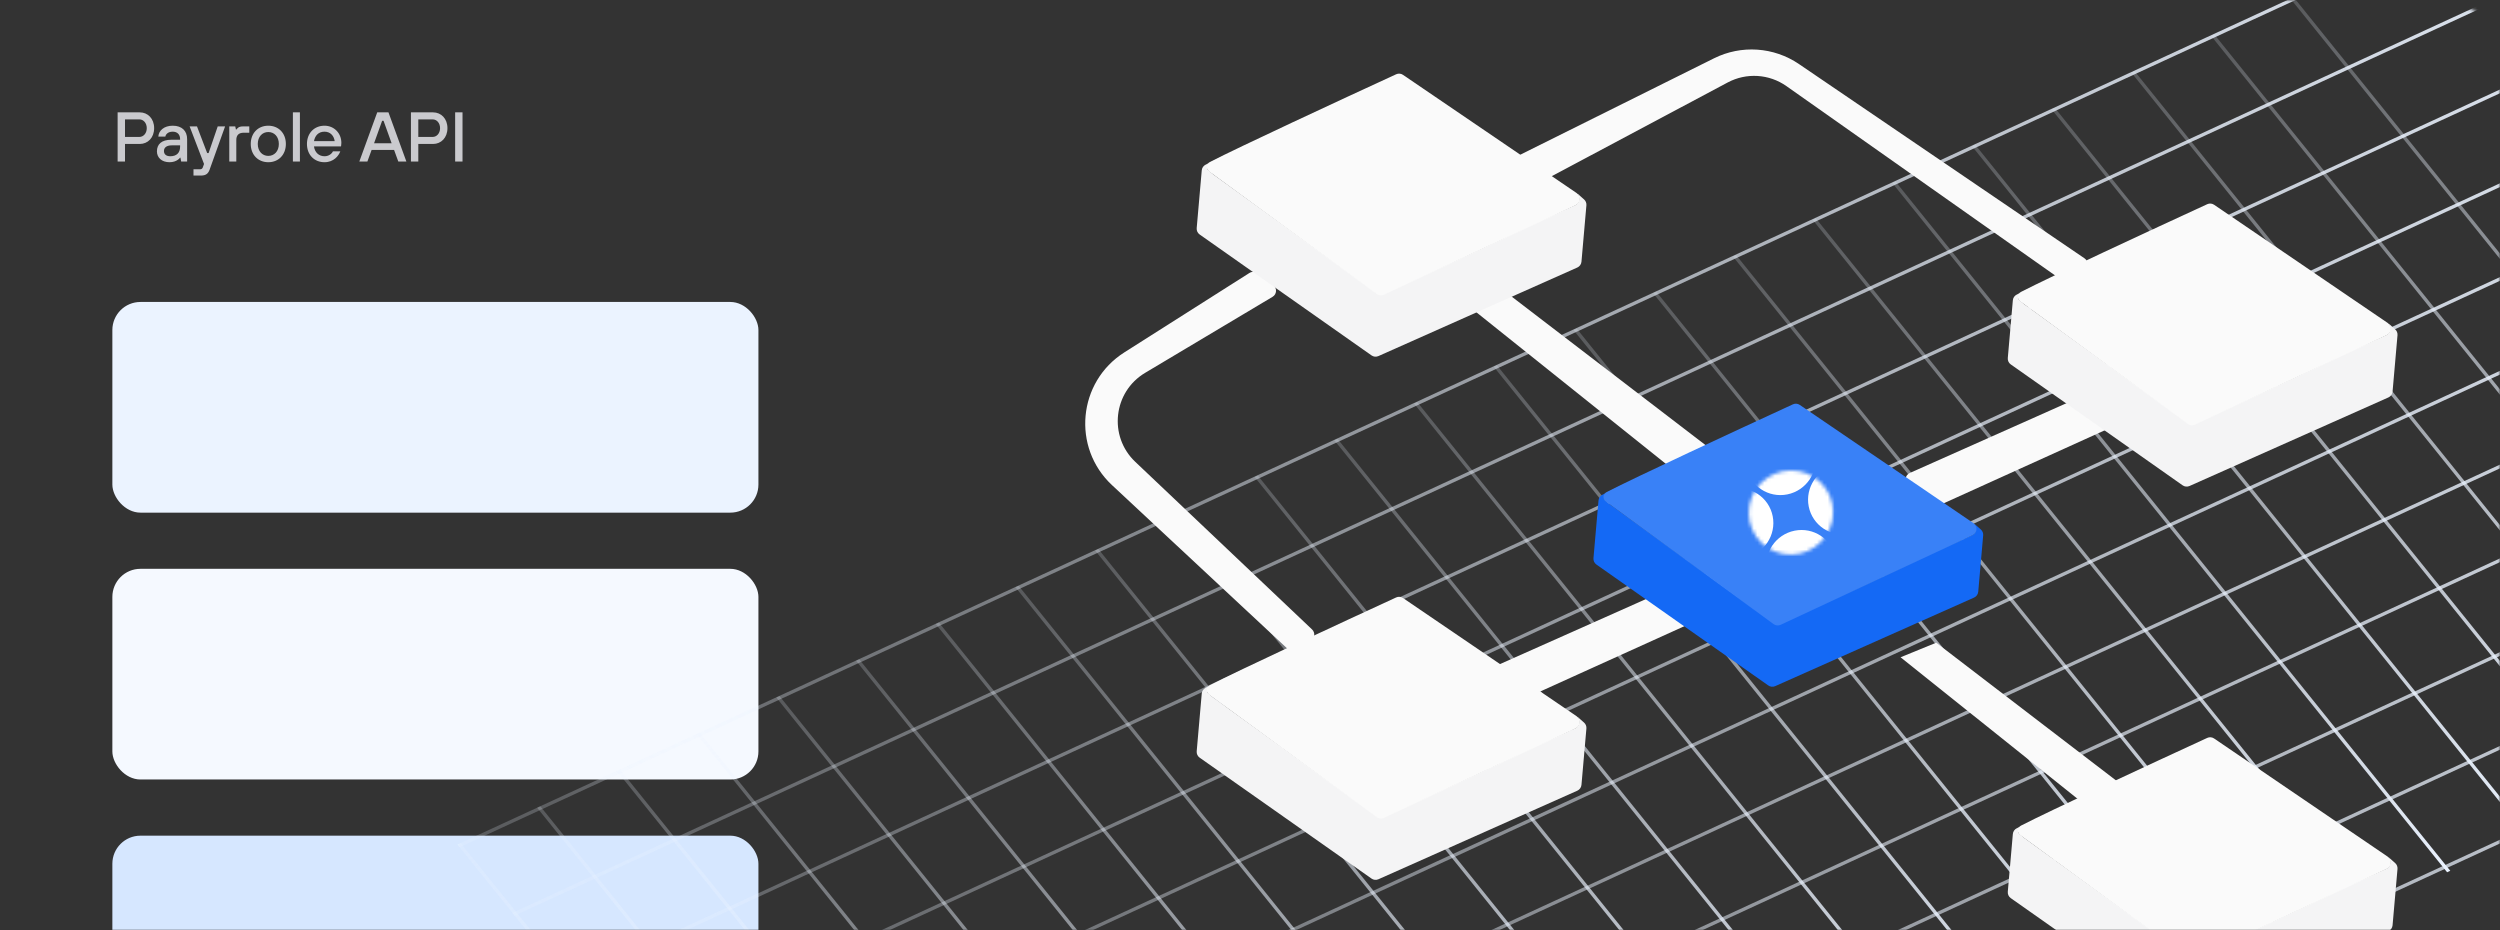 <svg width="712" height="265" viewBox="0 0 712 265" fill="none" xmlns="http://www.w3.org/2000/svg">
<rect x="0" y="0" width="712" height="265" fill="#333333" stroke="none"/>
<mask id="mask0_810_6915" style="mask-type:alpha" maskUnits="userSpaceOnUse" x="0" y="0" width="712" height="265">
<rect width="712" height="265" rx="16" fill="white"/>
</mask>
<g mask="url(#mask0_810_6915)">
<path d="M35.6 39V34H39.7C40.82 34 41.8 35 41.8 36.5C41.8 38 40.82 39 39.7 39H35.6ZM33.5 46H35.6V41H39.8C42.1 41 43.9 39.22 43.9 36.5C43.9 33.78 42.1 32 39.8 32H33.5V46ZM51.592 46H53.292V39.6C53.292 37.28 51.812 35.8 49.192 35.8C46.692 35.8 45.192 37.22 45.092 38.9H47.092C47.192 38.3 47.792 37.5 49.192 37.5C50.492 37.5 51.292 38.3 51.292 39.6V39.8H48.792C45.992 39.8 44.692 41.1 44.692 43.1C44.692 44.92 46.092 46.2 48.292 46.2C49.332 46.2 50.092 45.88 50.572 45.56C50.852 45.38 51.092 45.16 51.292 44.9H51.392L51.592 46ZM51.292 41.8C51.292 43.5 50.312 44.5 48.492 44.5C47.292 44.5 46.692 43.9 46.692 43C46.692 42.1 47.372 41.4 48.892 41.4H51.292V41.8ZM55.105 50H57.205C58.705 50 59.305 49.4 59.705 48.3L64.105 36H62.005L59.405 43.6H59.005L56.105 36H54.005L58.105 46.7L57.785 47.6C57.725 47.82 57.505 48.2 57.105 48.2H55.105V50ZM65.298 46H67.298V39.88C67.298 38.5 67.998 37.8 69.398 37.8H70.998V36H69.198C67.958 36 67.638 36.52 67.298 36.9H67.198L66.998 36H65.298V46ZM76.414 44.4C74.714 44.4 73.414 43.08 73.414 41C73.414 38.92 74.714 37.6 76.414 37.6C78.114 37.6 79.414 38.92 79.414 41C79.414 43.08 78.114 44.4 76.414 44.4ZM76.414 46.2C79.314 46.2 81.414 44.1 81.414 41C81.414 37.9 79.314 35.8 76.414 35.8C73.514 35.8 71.414 37.9 71.414 41C71.414 44.1 73.514 46.2 76.414 46.2ZM83.416 46H85.416V32H83.416V46ZM89.42 40.2C89.72 38.6 90.72 37.5 92.42 37.5C94.02 37.5 95.1 38.6 95.32 40.2H89.42ZM94.82 43.1C94.5 43.8 93.62 44.5 92.42 44.5C90.82 44.5 89.64 43.4 89.42 41.7H97.12L97.16 41.42C97.18 41.24 97.22 41 97.22 40.7C97.22 37.9 95.12 35.8 92.42 35.8C89.52 35.8 87.42 37.9 87.42 41C87.42 44.1 89.52 46.2 92.42 46.2C95.02 46.2 96.44 44.4 96.92 43.1H94.82ZM102.334 46H104.634L105.834 42.7H112.234L113.434 46H115.734L110.634 32H107.434L102.334 46ZM106.534 40.8L108.834 34.4H109.234L111.534 40.8H106.534ZM119.132 39V34H123.232C124.352 34 125.332 35 125.332 36.5C125.332 38 124.352 39 123.232 39H119.132ZM117.032 46H119.132V41H123.332C125.632 41 127.432 39.22 127.432 36.5C127.432 33.78 125.632 32 123.332 32H117.032V46ZM129.625 46H131.725V32H129.625V46Z" fill="#CACACE"/>
<rect x="32" y="86" width="184" height="60" rx="8" fill="#EBF3FF"/>
<rect x="32" y="162" width="184" height="60" rx="8" fill="#F5F9FF"/>
<rect x="32" y="238" width="184" height="60" rx="8" fill="#D6E7FF"/>
<rect width="1" height="700" transform="matrix(-0.627 -0.779 0.908 -0.419 130.897 241.289)" fill="url(#paint0_linear_810_6915)"/>
<rect width="1" height="700" transform="matrix(-0.627 -0.779 0.908 -0.419 146.576 260.761)" fill="url(#paint1_linear_810_6915)"/>
<rect width="1" height="700" transform="matrix(-0.627 -0.779 0.908 -0.419 162.255 280.234)" fill="url(#paint2_linear_810_6915)"/>
<rect width="1" height="700" transform="matrix(-0.627 -0.779 0.908 -0.419 177.933 299.706)" fill="url(#paint3_linear_810_6915)"/>
<rect width="1" height="700" transform="matrix(-0.627 -0.779 0.908 -0.419 193.612 319.179)" fill="url(#paint4_linear_810_6915)"/>
<rect width="1" height="700" transform="matrix(-0.627 -0.779 0.908 -0.419 209.291 338.651)" fill="url(#paint5_linear_810_6915)"/>
<rect width="1" height="700" transform="matrix(-0.627 -0.779 0.908 -0.419 224.969 358.124)" fill="url(#paint6_linear_810_6915)"/>
<rect width="1" height="700" transform="matrix(-0.627 -0.779 0.908 -0.419 240.648 377.596)" fill="url(#paint7_linear_810_6915)"/>
<rect width="1" height="700" transform="matrix(-0.627 -0.779 0.908 -0.419 256.327 397.069)" fill="url(#paint8_linear_810_6915)"/>
<rect width="1" height="700" transform="matrix(-0.627 -0.779 0.908 -0.419 272.005 416.541)" fill="url(#paint9_linear_810_6915)"/>
<rect width="1" height="700" transform="matrix(-0.627 -0.779 0.908 -0.419 287.684 436.014)" fill="url(#paint10_linear_810_6915)"/>
<rect width="1" height="700" transform="matrix(-0.627 -0.779 0.908 -0.419 303.363 455.486)" fill="url(#paint11_linear_810_6915)"/>
<rect width="1" height="700" transform="matrix(-0.627 -0.779 0.908 -0.419 319.041 474.959)" fill="url(#paint12_linear_810_6915)"/>
<rect width="1" height="252" transform="matrix(0.908 -0.419 0.627 0.779 130.27 240.51)" fill="url(#paint13_linear_810_6915)"/>
<rect width="1" height="252" transform="matrix(0.908 -0.419 0.627 0.779 152.974 230.043)" fill="url(#paint14_linear_810_6915)"/>
<rect width="1" height="252" transform="matrix(0.908 -0.419 0.627 0.779 175.677 219.577)" fill="url(#paint15_linear_810_6915)"/>
<rect width="1" height="252" transform="matrix(0.908 -0.419 0.627 0.779 198.381 209.11)" fill="url(#paint16_linear_810_6915)"/>
<rect width="1" height="252" transform="matrix(0.908 -0.419 0.627 0.779 221.084 198.644)" fill="url(#paint17_linear_810_6915)"/>
<rect width="1" height="252" transform="matrix(0.908 -0.419 0.627 0.779 243.788 188.177)" fill="url(#paint18_linear_810_6915)"/>
<rect width="1" height="252" transform="matrix(0.908 -0.419 0.627 0.779 266.492 177.711)" fill="url(#paint19_linear_810_6915)"/>
<rect width="1" height="252" transform="matrix(0.908 -0.419 0.627 0.779 289.195 167.244)" fill="url(#paint20_linear_810_6915)"/>
<rect width="1" height="252" transform="matrix(0.908 -0.419 0.627 0.779 311.899 156.778)" fill="url(#paint21_linear_810_6915)"/>
<rect width="1" height="252" transform="matrix(0.908 -0.419 0.627 0.779 334.602 146.311)" fill="url(#paint22_linear_810_6915)"/>
<rect width="1" height="252" transform="matrix(0.908 -0.419 0.627 0.779 357.306 135.845)" fill="url(#paint23_linear_810_6915)"/>
<rect width="1" height="252" transform="matrix(0.908 -0.419 0.627 0.779 380.009 125.378)" fill="url(#paint24_linear_810_6915)"/>
<rect width="1" height="252" transform="matrix(0.908 -0.419 0.627 0.779 402.713 114.912)" fill="url(#paint25_linear_810_6915)"/>
<rect width="1" height="252" transform="matrix(0.908 -0.419 0.627 0.779 425.417 104.445)" fill="url(#paint26_linear_810_6915)"/>
<rect width="1" height="252" transform="matrix(0.908 -0.419 0.627 0.779 448.12 93.979)" fill="url(#paint27_linear_810_6915)"/>
<rect width="1" height="252" transform="matrix(0.908 -0.419 0.627 0.779 470.824 83.512)" fill="url(#paint28_linear_810_6915)"/>
<rect width="1" height="252" transform="matrix(0.908 -0.419 0.627 0.779 493.527 73.046)" fill="url(#paint29_linear_810_6915)"/>
<rect width="1" height="252" transform="matrix(0.908 -0.419 0.627 0.779 516.231 62.579)" fill="url(#paint30_linear_810_6915)"/>
<rect width="1" height="252" transform="matrix(0.908 -0.419 0.627 0.779 538.934 52.113)" fill="url(#paint31_linear_810_6915)"/>
<rect width="1" height="252" transform="matrix(0.908 -0.419 0.627 0.779 561.638 41.646)" fill="url(#paint32_linear_810_6915)"/>
<rect width="1" height="252" transform="matrix(0.908 -0.419 0.627 0.779 584.342 31.18)" fill="url(#paint33_linear_810_6915)"/>
<rect width="1" height="252" transform="matrix(0.908 -0.419 0.627 0.779 607.045 20.713)" fill="url(#paint34_linear_810_6915)"/>
<rect width="1" height="252" transform="matrix(0.908 -0.419 0.627 0.779 629.749 10.247)" fill="url(#paint35_linear_810_6915)"/>
<rect width="1" height="252" transform="matrix(0.908 -0.419 0.627 0.779 652.452 -0.22)" fill="url(#paint36_linear_810_6915)"/>
<path d="M320.21 100.359L355.833 77.741C356.536 77.295 357.44 77.33 358.105 77.829L362.614 81.21C363.752 82.064 363.66 83.799 362.438 84.528L326.139 106.18C317.033 111.612 315.633 124.237 323.327 131.532L373.681 179.275C374.612 180.159 374.482 181.678 373.414 182.391L369.316 185.122C368.545 185.637 367.521 185.553 366.843 184.921L316.707 138.173C305.217 127.46 306.948 108.779 320.21 100.359Z" fill="#FAFAFA"/>
<path d="M488.16 16.602L415.9 52.557C415.427 52.792 415.066 53.206 414.897 53.707L412.032 62.187C411.453 63.903 413.269 65.444 414.867 64.592L492.047 23.486C497.376 20.647 503.85 21.051 508.785 24.529L586.523 79.312C587.125 79.736 587.911 79.795 588.569 79.466L593.451 77.025C594.817 76.342 594.944 74.442 593.682 73.582L512.352 18.246C505.178 13.365 495.928 12.736 488.16 16.602Z" fill="#FAFAFA"/>
<path d="M476.069 133.408L413.281 83.19L423.432 79.041L487.754 128.312L476.069 133.408Z" fill="#FAFAFA"/>
<path d="M604.069 237.408L541.281 187.19L551.432 183.041L615.754 232.312L604.069 237.408Z" fill="#FAFAFA"/>
<path d="M485.888 162.995L425.903 189.707C424.558 190.306 424.299 192.104 425.421 193.058L432.034 198.679C432.624 199.18 433.45 199.296 434.155 198.977L494.029 171.846C495.389 171.23 495.619 169.395 494.453 168.463L487.951 163.261C487.367 162.793 486.571 162.691 485.888 162.995Z" fill="#FAFAFA"/>
<path d="M603.888 107.995L543.903 134.707C542.558 135.306 542.299 137.104 543.421 138.058L550.034 143.679C550.624 144.18 551.45 144.296 552.155 143.977L612.029 116.846C613.389 116.23 613.619 114.395 612.453 113.463L605.951 108.261C605.367 107.793 604.571 107.691 603.888 107.995Z" fill="#FAFAFA"/>
<path d="M505.576 195.412L562.224 170.187C562.888 169.891 563.339 169.258 563.402 168.534L564.139 160.11L564.547 155.45L564.808 152.469C564.863 151.838 564.616 151.218 564.141 150.797L562.38 149.238L562.645 149.941C563.037 150.982 562.504 152.144 561.458 152.525L561.414 152.541L557.888 154.115L550.837 157.262L535.516 164.544L507.156 177.63C506.499 177.933 505.731 177.858 505.145 177.433L480.725 159.75L468.042 150.565L461.7 145.973L458.529 143.676L457.162 142.559C457.1 142.508 457.044 142.45 456.996 142.386C456.815 142.143 456.756 141.829 456.838 141.537L457.118 140.53L456.382 140.886C455.747 141.192 455.32 141.81 455.259 142.513L454.966 145.863L454.538 150.75L453.819 158.973C453.756 159.683 454.077 160.373 454.66 160.783L503.612 195.221C504.187 195.626 504.933 195.699 505.576 195.412Z" fill="#1469F5"/>
<path d="M510.629 115.151C494.642 122.506 465.87 135.864 457.584 140.131C456.428 140.727 456.374 142.123 457.423 142.89L505.11 177.743C505.699 178.173 506.475 178.249 507.136 177.941L561.753 152.454C563.158 151.798 563.315 149.861 562.033 148.989L512.577 115.32C511.997 114.925 511.266 114.857 510.629 115.151Z" fill="#3981F7"/>
<mask id="mask1_810_6915" style="mask-type:alpha" maskUnits="userSpaceOnUse" x="498" y="133" width="25" height="25">
<circle cx="12" cy="12" r="12" transform="matrix(0.983 0.182 -0.189 0.982 500.534 132)" fill="#C4C4C4"/>
</mask>
<g mask="url(#mask1_810_6915)">
<circle cx="9.956" cy="9.956" r="9.956" transform="matrix(0.982 -0.199 0.193 0.979 495.419 123.29)" fill="white"/>
<circle cx="9.956" cy="9.956" r="9.956" transform="matrix(0.982 -0.199 0.193 0.979 501.308 153.124)" fill="white"/>
<circle cx="9.956" cy="9.956" r="9.956" transform="matrix(0.982 -0.199 0.193 0.979 483.391 141.238)" fill="white"/>
<circle cx="9.956" cy="9.956" r="9.956" transform="matrix(0.982 -0.199 0.193 0.979 513.201 134.492)" fill="white"/>
</g>
<path d="M392.576 250.412L449.224 225.187C449.888 224.891 450.339 224.258 450.402 223.534L451.139 215.11L451.547 210.45L451.808 207.469C451.863 206.838 451.616 206.218 451.141 205.797L449.38 204.238L449.645 204.941C450.037 205.982 449.504 207.144 448.458 207.525L448.414 207.541L444.888 209.115L437.837 212.262L422.516 219.544L394.156 232.63C393.499 232.933 392.731 232.858 392.145 232.433L367.725 214.75L355.042 205.565L348.7 200.973L345.529 198.676L344.162 197.559C344.1 197.508 344.044 197.45 343.996 197.386C343.815 197.143 343.756 196.829 343.838 196.537L344.118 195.53L343.382 195.886C342.747 196.192 342.32 196.81 342.259 197.513L341.966 200.863L341.538 205.75L340.819 213.973C340.756 214.683 341.077 215.373 341.66 215.783L390.612 250.221C391.187 250.626 391.933 250.699 392.576 250.412Z" fill="#F4F4F5"/>
<path d="M397.629 170.151C381.642 177.506 352.87 190.864 344.584 195.131C343.428 195.727 343.374 197.123 344.423 197.89L392.111 232.743C392.699 233.173 393.476 233.249 394.136 232.941L448.753 207.454C450.158 206.798 450.315 204.861 449.033 203.989L399.577 170.32C398.997 169.925 398.266 169.857 397.629 170.151Z" fill="#FAFAFA"/>
<path d="M623.576 138.412L680.224 113.187C680.888 112.891 681.339 112.258 681.402 111.534L682.139 103.11L682.547 98.45L682.808 95.469C682.863 94.838 682.616 94.218 682.142 93.797L680.38 92.238L680.645 92.941C681.038 93.982 680.504 95.144 679.458 95.525L679.414 95.541L675.888 97.115L668.837 100.262L653.516 107.544L625.156 120.63C624.5 120.933 623.731 120.858 623.145 120.433L598.726 102.75L586.042 93.565L579.7 88.973L576.529 86.676L575.162 85.558C575.1 85.508 575.044 85.45 574.996 85.386C574.815 85.143 574.757 84.829 574.838 84.537L575.118 83.53L574.382 83.886C573.747 84.192 573.32 84.81 573.259 85.513L572.966 88.863L572.538 93.75L571.819 101.973C571.757 102.683 572.077 103.373 572.66 103.783L621.612 138.221C622.188 138.626 622.934 138.699 623.576 138.412Z" fill="#F4F4F5"/>
<path d="M628.629 58.151C612.643 65.506 583.87 78.864 575.584 83.131C574.428 83.727 574.374 85.123 575.423 85.89L623.111 120.743C623.699 121.173 624.476 121.249 625.136 120.941L679.753 95.454C681.159 94.798 681.315 92.861 680.033 91.989L630.577 58.32C629.998 57.925 629.266 57.858 628.629 58.151Z" fill="#FAFAFA"/>
<path d="M623.576 290.412L680.224 265.187C680.888 264.891 681.339 264.258 681.402 263.534L682.139 255.11L682.547 250.45L682.808 247.469C682.863 246.838 682.616 246.218 682.142 245.797L680.38 244.238L680.645 244.941C681.038 245.982 680.504 247.144 679.458 247.525L679.414 247.541L675.888 249.115L668.837 252.262L653.516 259.544L625.156 272.63C624.5 272.933 623.731 272.858 623.145 272.433L598.726 254.75L586.042 245.565L579.7 240.973L576.529 238.676L575.162 237.559C575.1 237.508 575.044 237.45 574.996 237.386C574.815 237.143 574.757 236.829 574.838 236.537L575.118 235.53L574.382 235.886C573.747 236.192 573.32 236.81 573.259 237.513L572.966 240.863L572.538 245.75L571.819 253.973C571.757 254.683 572.077 255.373 572.66 255.783L621.612 290.221C622.188 290.626 622.934 290.699 623.576 290.412Z" fill="#F4F4F5"/>
<path d="M628.629 210.151C612.643 217.506 583.87 230.864 575.584 235.131C574.428 235.727 574.374 237.123 575.423 237.89L623.111 272.743C623.699 273.173 624.476 273.249 625.136 272.941L679.753 247.454C681.159 246.798 681.315 244.861 680.033 243.989L630.577 210.32C629.998 209.925 629.266 209.857 628.629 210.151Z" fill="#FAFAFA"/>
<path d="M392.576 101.412L449.224 76.187C449.888 75.891 450.339 75.258 450.402 74.534L451.139 66.11L451.547 61.45L451.808 58.469C451.863 57.838 451.616 57.218 451.141 56.797L449.38 55.238L449.645 55.941C450.037 56.982 449.504 58.144 448.458 58.525L448.414 58.541L444.888 60.115L437.837 63.262L422.516 70.544L394.156 83.63C393.499 83.933 392.731 83.858 392.145 83.433L367.725 65.75L355.042 56.565L348.7 51.973L345.529 49.676L344.162 48.559C344.1 48.508 344.044 48.45 343.996 48.386C343.815 48.143 343.756 47.829 343.838 47.537L344.118 46.53L343.382 46.886C342.747 47.192 342.32 47.81 342.259 48.513L341.966 51.863L341.538 56.75L340.819 64.973C340.756 65.683 341.077 66.373 341.66 66.783L390.612 101.221C391.187 101.626 391.933 101.699 392.576 101.412Z" fill="#F4F4F5"/>
<path d="M397.629 21.151C381.642 28.506 352.87 41.864 344.584 46.131C343.428 46.727 343.374 48.123 344.423 48.89L392.111 83.743C392.699 84.173 393.476 84.249 394.136 83.941L448.753 58.454C450.158 57.798 450.315 55.861 449.033 54.989L399.577 21.32C398.997 20.925 398.266 20.858 397.629 21.151Z" fill="#FAFAFA"/>
</g>
<defs>
<linearGradient id="paint0_linear_810_6915" x1="0.5" y1="0" x2="0.5" y2="700" gradientUnits="userSpaceOnUse">
<stop stop-color="#EBF3FF" stop-opacity="0.2"/>
<stop offset="1" stop-color="#EBF3FF"/>
</linearGradient>
<linearGradient id="paint1_linear_810_6915" x1="0.5" y1="0" x2="0.5" y2="700" gradientUnits="userSpaceOnUse">
<stop stop-color="#EBF3FF" stop-opacity="0.2"/>
<stop offset="1" stop-color="#EBF3FF"/>
</linearGradient>
<linearGradient id="paint2_linear_810_6915" x1="0.5" y1="0" x2="0.5" y2="700" gradientUnits="userSpaceOnUse">
<stop stop-color="#EBF3FF" stop-opacity="0.2"/>
<stop offset="1" stop-color="#EBF3FF"/>
</linearGradient>
<linearGradient id="paint3_linear_810_6915" x1="0.5" y1="0" x2="0.5" y2="700" gradientUnits="userSpaceOnUse">
<stop stop-color="#EBF3FF" stop-opacity="0.2"/>
<stop offset="1" stop-color="#EBF3FF"/>
</linearGradient>
<linearGradient id="paint4_linear_810_6915" x1="0.5" y1="0" x2="0.5" y2="700" gradientUnits="userSpaceOnUse">
<stop stop-color="#EBF3FF" stop-opacity="0.2"/>
<stop offset="1" stop-color="#EBF3FF"/>
</linearGradient>
<linearGradient id="paint5_linear_810_6915" x1="0.5" y1="0" x2="0.5" y2="700" gradientUnits="userSpaceOnUse">
<stop stop-color="#EBF3FF" stop-opacity="0.2"/>
<stop offset="1" stop-color="#EBF3FF"/>
</linearGradient>
<linearGradient id="paint6_linear_810_6915" x1="0.5" y1="0" x2="0.5" y2="700" gradientUnits="userSpaceOnUse">
<stop stop-color="#EBF3FF" stop-opacity="0.2"/>
<stop offset="1" stop-color="#EBF3FF"/>
</linearGradient>
<linearGradient id="paint7_linear_810_6915" x1="0.5" y1="0" x2="0.5" y2="700" gradientUnits="userSpaceOnUse">
<stop stop-color="#EBF3FF" stop-opacity="0.2"/>
<stop offset="1" stop-color="#EBF3FF"/>
</linearGradient>
<linearGradient id="paint8_linear_810_6915" x1="0.5" y1="0" x2="0.5" y2="700" gradientUnits="userSpaceOnUse">
<stop stop-color="#EBF3FF" stop-opacity="0.2"/>
<stop offset="1" stop-color="#EBF3FF"/>
</linearGradient>
<linearGradient id="paint9_linear_810_6915" x1="0.5" y1="0" x2="0.5" y2="700" gradientUnits="userSpaceOnUse">
<stop stop-color="#EBF3FF" stop-opacity="0.2"/>
<stop offset="1" stop-color="#EBF3FF"/>
</linearGradient>
<linearGradient id="paint10_linear_810_6915" x1="0.5" y1="0" x2="0.5" y2="700" gradientUnits="userSpaceOnUse">
<stop stop-color="#EBF3FF" stop-opacity="0.2"/>
<stop offset="1" stop-color="#EBF3FF"/>
</linearGradient>
<linearGradient id="paint11_linear_810_6915" x1="0.5" y1="0" x2="0.5" y2="700" gradientUnits="userSpaceOnUse">
<stop stop-color="#EBF3FF" stop-opacity="0.2"/>
<stop offset="1" stop-color="#EBF3FF"/>
</linearGradient>
<linearGradient id="paint12_linear_810_6915" x1="0.5" y1="0" x2="0.5" y2="700" gradientUnits="userSpaceOnUse">
<stop stop-color="#EBF3FF" stop-opacity="0.2"/>
<stop offset="1" stop-color="#EBF3FF"/>
</linearGradient>
<linearGradient id="paint13_linear_810_6915" x1="0.5" y1="0" x2="0.5" y2="252" gradientUnits="userSpaceOnUse">
<stop stop-color="#EBF3FF" stop-opacity="0.2"/>
<stop offset="1" stop-color="#EBF3FF"/>
</linearGradient>
<linearGradient id="paint14_linear_810_6915" x1="0.5" y1="0" x2="0.5" y2="252" gradientUnits="userSpaceOnUse">
<stop stop-color="#EBF3FF" stop-opacity="0.2"/>
<stop offset="1" stop-color="#EBF3FF"/>
</linearGradient>
<linearGradient id="paint15_linear_810_6915" x1="0.5" y1="0" x2="0.5" y2="252" gradientUnits="userSpaceOnUse">
<stop stop-color="#EBF3FF" stop-opacity="0.2"/>
<stop offset="1" stop-color="#EBF3FF"/>
</linearGradient>
<linearGradient id="paint16_linear_810_6915" x1="0.5" y1="0" x2="0.5" y2="252" gradientUnits="userSpaceOnUse">
<stop stop-color="#EBF3FF" stop-opacity="0.2"/>
<stop offset="1" stop-color="#EBF3FF"/>
</linearGradient>
<linearGradient id="paint17_linear_810_6915" x1="0.5" y1="0" x2="0.5" y2="252" gradientUnits="userSpaceOnUse">
<stop stop-color="#EBF3FF" stop-opacity="0.2"/>
<stop offset="1" stop-color="#EBF3FF"/>
</linearGradient>
<linearGradient id="paint18_linear_810_6915" x1="0.5" y1="0" x2="0.5" y2="252" gradientUnits="userSpaceOnUse">
<stop stop-color="#EBF3FF" stop-opacity="0.2"/>
<stop offset="1" stop-color="#EBF3FF"/>
</linearGradient>
<linearGradient id="paint19_linear_810_6915" x1="0.5" y1="0" x2="0.5" y2="252" gradientUnits="userSpaceOnUse">
<stop stop-color="#EBF3FF" stop-opacity="0.2"/>
<stop offset="1" stop-color="#EBF3FF"/>
</linearGradient>
<linearGradient id="paint20_linear_810_6915" x1="0.5" y1="0" x2="0.5" y2="252" gradientUnits="userSpaceOnUse">
<stop stop-color="#EBF3FF" stop-opacity="0.2"/>
<stop offset="1" stop-color="#EBF3FF"/>
</linearGradient>
<linearGradient id="paint21_linear_810_6915" x1="0.5" y1="0" x2="0.5" y2="252" gradientUnits="userSpaceOnUse">
<stop stop-color="#EBF3FF" stop-opacity="0.2"/>
<stop offset="1" stop-color="#EBF3FF"/>
</linearGradient>
<linearGradient id="paint22_linear_810_6915" x1="0.5" y1="0" x2="0.5" y2="252" gradientUnits="userSpaceOnUse">
<stop stop-color="#EBF3FF" stop-opacity="0.2"/>
<stop offset="1" stop-color="#EBF3FF"/>
</linearGradient>
<linearGradient id="paint23_linear_810_6915" x1="0.5" y1="0" x2="0.5" y2="252" gradientUnits="userSpaceOnUse">
<stop stop-color="#EBF3FF" stop-opacity="0.2"/>
<stop offset="1" stop-color="#EBF3FF"/>
</linearGradient>
<linearGradient id="paint24_linear_810_6915" x1="0.5" y1="0" x2="0.5" y2="252" gradientUnits="userSpaceOnUse">
<stop stop-color="#EBF3FF" stop-opacity="0.2"/>
<stop offset="1" stop-color="#EBF3FF"/>
</linearGradient>
<linearGradient id="paint25_linear_810_6915" x1="0.5" y1="0" x2="0.5" y2="252" gradientUnits="userSpaceOnUse">
<stop stop-color="#EBF3FF" stop-opacity="0.2"/>
<stop offset="1" stop-color="#EBF3FF"/>
</linearGradient>
<linearGradient id="paint26_linear_810_6915" x1="0.5" y1="0" x2="0.5" y2="252" gradientUnits="userSpaceOnUse">
<stop stop-color="#EBF3FF" stop-opacity="0.2"/>
<stop offset="1" stop-color="#EBF3FF"/>
</linearGradient>
<linearGradient id="paint27_linear_810_6915" x1="0.5" y1="0" x2="0.5" y2="252" gradientUnits="userSpaceOnUse">
<stop stop-color="#EBF3FF" stop-opacity="0.2"/>
<stop offset="1" stop-color="#EBF3FF"/>
</linearGradient>
<linearGradient id="paint28_linear_810_6915" x1="0.5" y1="0" x2="0.5" y2="252" gradientUnits="userSpaceOnUse">
<stop stop-color="#EBF3FF" stop-opacity="0.2"/>
<stop offset="1" stop-color="#EBF3FF"/>
</linearGradient>
<linearGradient id="paint29_linear_810_6915" x1="0.5" y1="0" x2="0.5" y2="252" gradientUnits="userSpaceOnUse">
<stop stop-color="#EBF3FF" stop-opacity="0.2"/>
<stop offset="1" stop-color="#EBF3FF"/>
</linearGradient>
<linearGradient id="paint30_linear_810_6915" x1="0.5" y1="0" x2="0.5" y2="252" gradientUnits="userSpaceOnUse">
<stop stop-color="#EBF3FF" stop-opacity="0.2"/>
<stop offset="1" stop-color="#EBF3FF"/>
</linearGradient>
<linearGradient id="paint31_linear_810_6915" x1="0.5" y1="0" x2="0.5" y2="252" gradientUnits="userSpaceOnUse">
<stop stop-color="#EBF3FF" stop-opacity="0.2"/>
<stop offset="1" stop-color="#EBF3FF"/>
</linearGradient>
<linearGradient id="paint32_linear_810_6915" x1="0.5" y1="0" x2="0.5" y2="252" gradientUnits="userSpaceOnUse">
<stop stop-color="#EBF3FF" stop-opacity="0.2"/>
<stop offset="1" stop-color="#EBF3FF"/>
</linearGradient>
<linearGradient id="paint33_linear_810_6915" x1="0.5" y1="0" x2="0.5" y2="252" gradientUnits="userSpaceOnUse">
<stop stop-color="#EBF3FF" stop-opacity="0.2"/>
<stop offset="1" stop-color="#EBF3FF"/>
</linearGradient>
<linearGradient id="paint34_linear_810_6915" x1="0.5" y1="0" x2="0.5" y2="252" gradientUnits="userSpaceOnUse">
<stop stop-color="#EBF3FF" stop-opacity="0.2"/>
<stop offset="1" stop-color="#EBF3FF"/>
</linearGradient>
<linearGradient id="paint35_linear_810_6915" x1="0.5" y1="0" x2="0.5" y2="252" gradientUnits="userSpaceOnUse">
<stop stop-color="#EBF3FF" stop-opacity="0.2"/>
<stop offset="1" stop-color="#EBF3FF"/>
</linearGradient>
<linearGradient id="paint36_linear_810_6915" x1="0.5" y1="0" x2="0.5" y2="252" gradientUnits="userSpaceOnUse">
<stop stop-color="#EBF3FF" stop-opacity="0.2"/>
<stop offset="1" stop-color="#EBF3FF"/>
</linearGradient>
</defs>
</svg>
